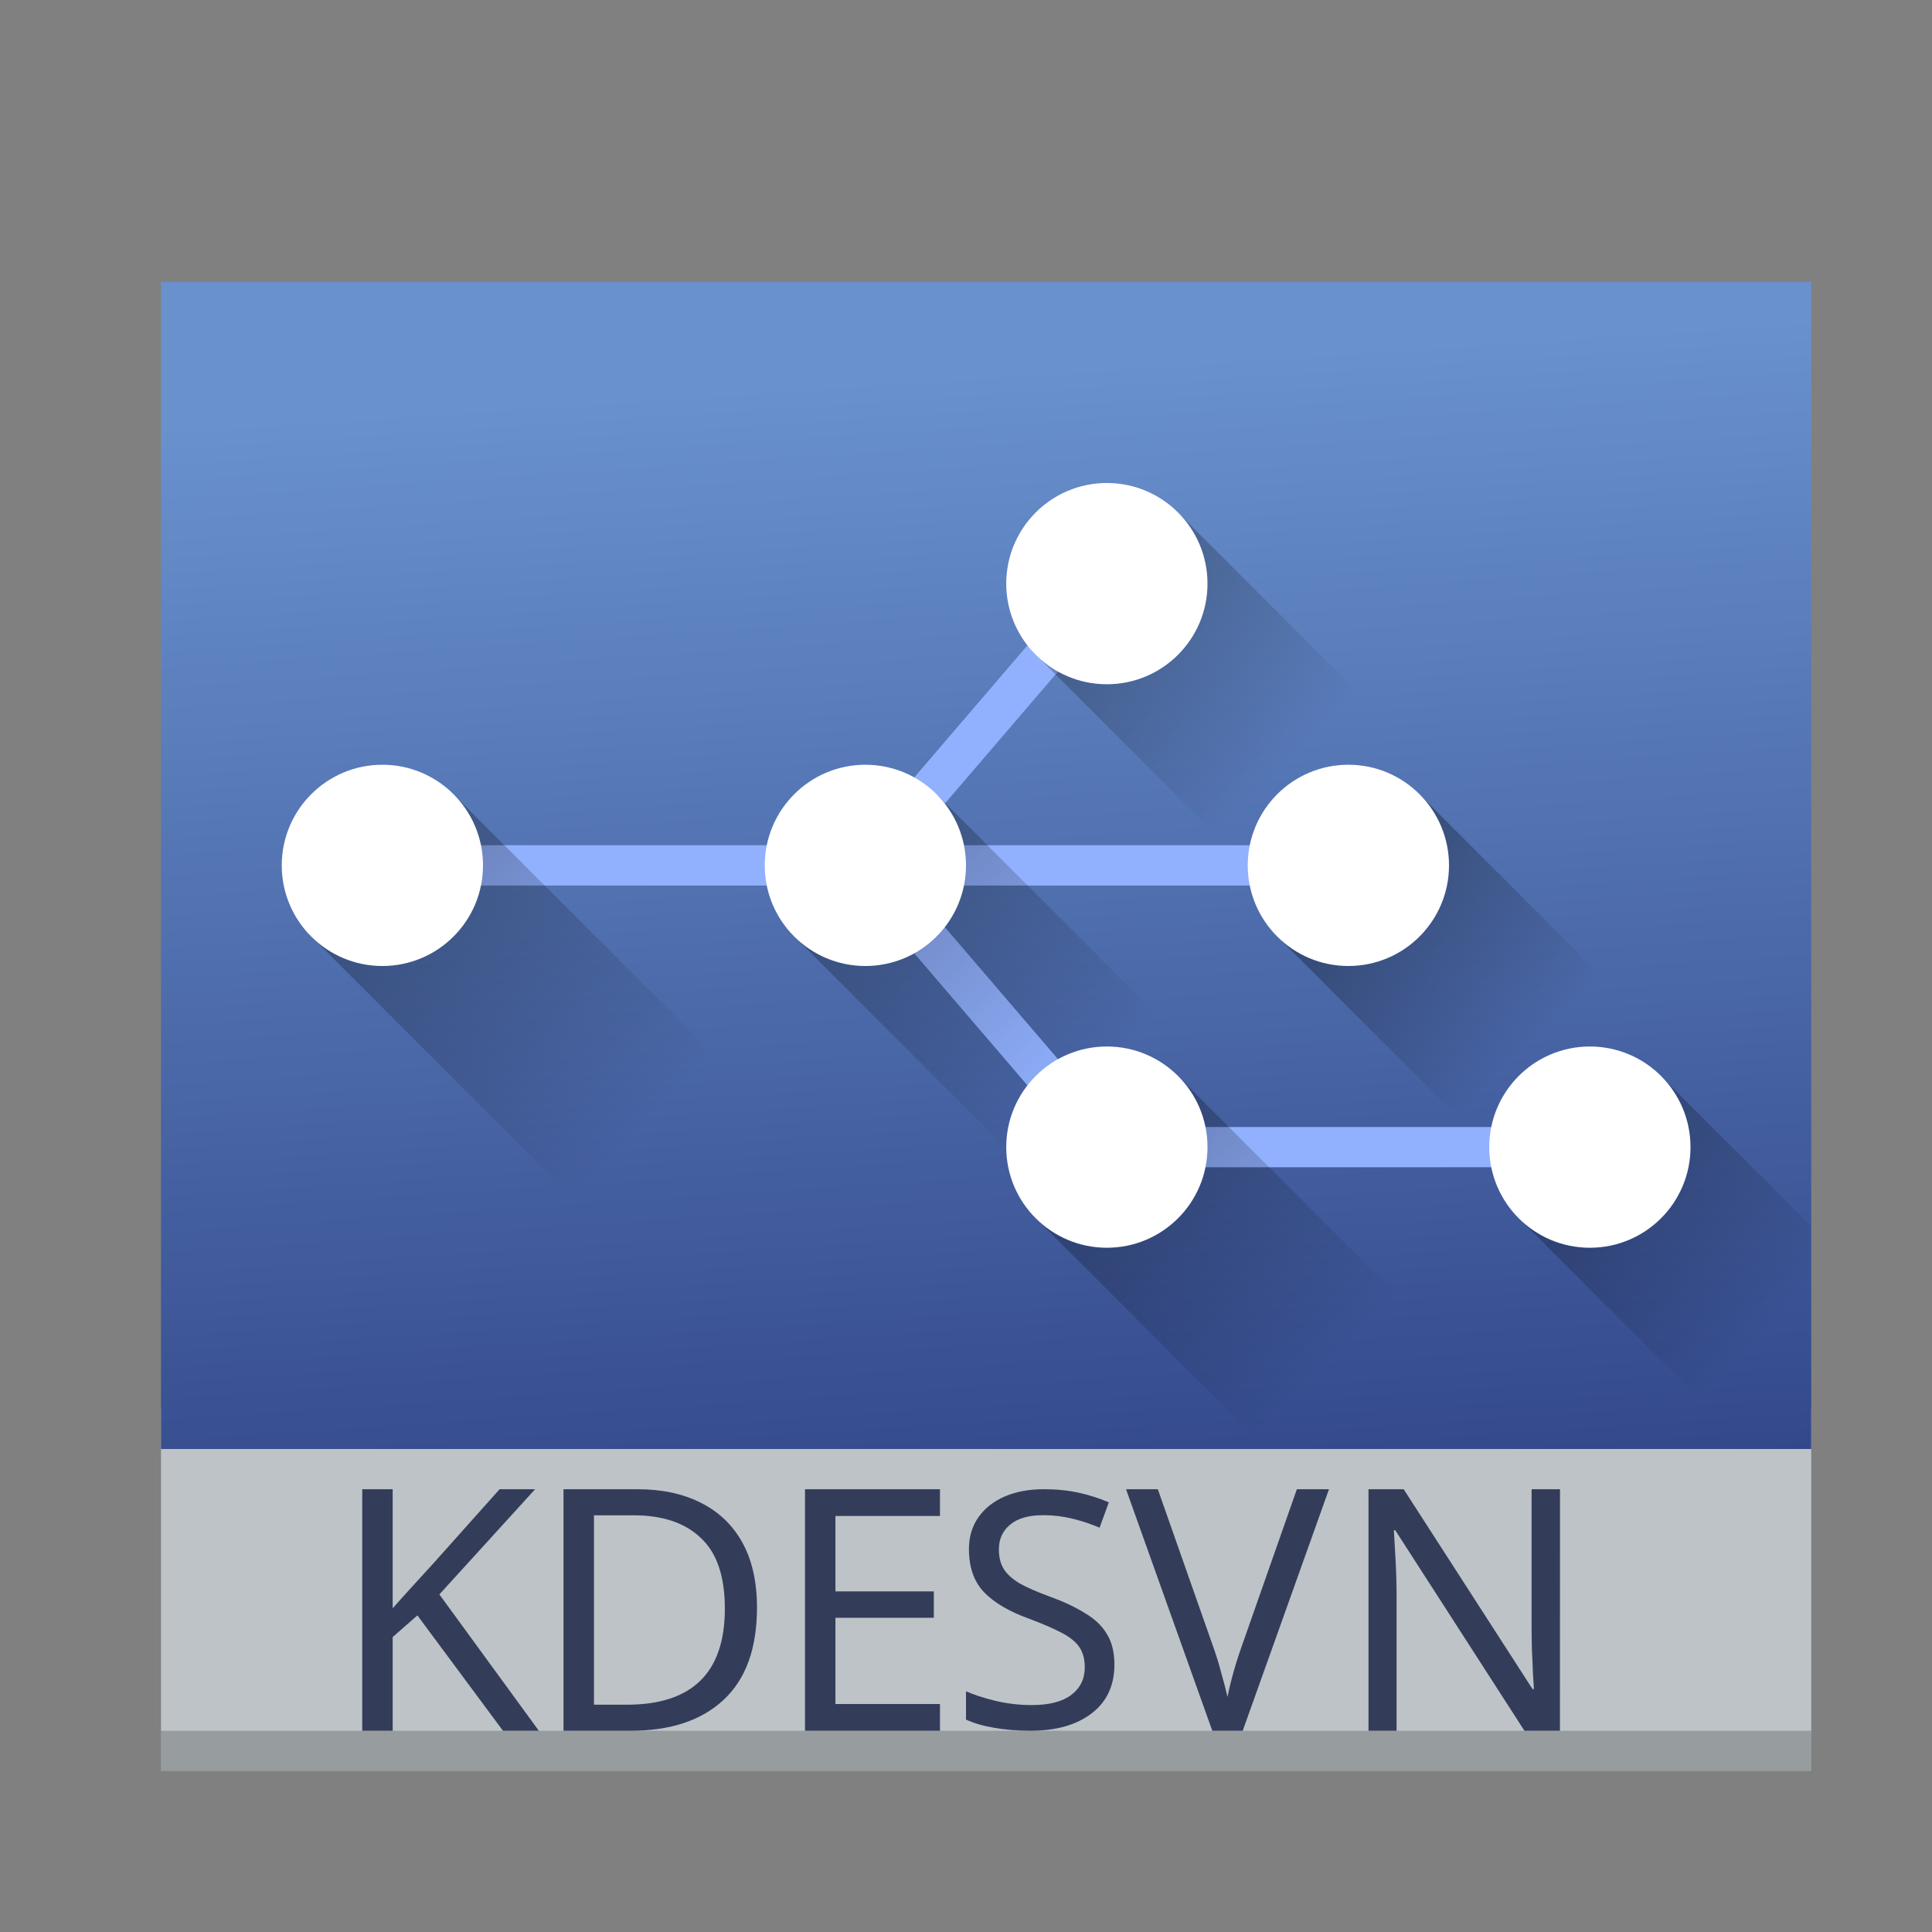 <?xml version="1.0" encoding="UTF-8" standalone="no"?>
<svg
   xmlns:dc="http://purl.org/dc/elements/1.1/"
   xmlns:cc="http://creativecommons.org/ns#"
   xmlns:rdf="http://www.w3.org/1999/02/22-rdf-syntax-ns#"
   xmlns:svg="http://www.w3.org/2000/svg"
   xmlns="http://www.w3.org/2000/svg"
   xmlns:xlink="http://www.w3.org/1999/xlink"
   xmlns:sodipodi="http://sodipodi.sourceforge.net/DTD/sodipodi-0.dtd"
   xmlns:inkscape="http://www.inkscape.org/namespaces/inkscape"
   width="48"
   height="48"
   version="1.1"
   id="svg18"
   sodipodi:docname="kdesvn.svg"
   inkscape:version="0.92.3 (2405546, 2018-03-11)">
  <rect width="100%" height="100%" fill="#808080" stroke="none"/>
  <defs
     id="defs22">
    <linearGradient
       inkscape:collect="always"
       id="linearGradient963">
      <stop
         style="stop-color:#000000;stop-opacity:1;"
         offset="0"
         id="stop959" />
      <stop
         style="stop-color:#000000;stop-opacity:0;"
         offset="1"
         id="stop961" />
    </linearGradient>
    <linearGradient
       inkscape:collect="always"
       id="linearGradient874">
      <stop
         style="stop-color:#2f4386;stop-opacity:1"
         offset="0"
         id="stop870" />
      <stop
         style="stop-color:#6991ce;stop-opacity:1"
         offset="1"
         id="stop872" />
    </linearGradient>
    <linearGradient
       inkscape:collect="always"
       xlink:href="#linearGradient874"
       id="linearGradient876"
       x1="30"
       y1="42"
       x2="28"
       y2="12"
       gradientUnits="userSpaceOnUse"
       gradientTransform="translate(0,-3)" />
    <linearGradient
       inkscape:collect="always"
       xlink:href="#linearGradient963"
       id="linearGradient965"
       x1="27"
       y1="17"
       x2="32"
       y2="22"
       gradientUnits="userSpaceOnUse"
       gradientTransform="translate(0,-3)" />
    <linearGradient
       inkscape:collect="always"
       xlink:href="#linearGradient963"
       id="linearGradient967"
       x1="39"
       y1="31"
       x2="44"
       y2="36"
       gradientUnits="userSpaceOnUse"
       gradientTransform="translate(0,-3)" />
    <linearGradient
       inkscape:collect="always"
       xlink:href="#linearGradient963"
       id="linearGradient969"
       x1="27"
       y1="31"
       x2="33"
       y2="37"
       gradientUnits="userSpaceOnUse"
       gradientTransform="translate(0,-3)" />
    <linearGradient
       inkscape:collect="always"
       xlink:href="#linearGradient963"
       id="linearGradient971"
       x1="21"
       y1="24"
       x2="27"
       y2="30"
       gradientUnits="userSpaceOnUse"
       gradientTransform="translate(0,-3)" />
    <linearGradient
       inkscape:collect="always"
       xlink:href="#linearGradient963"
       id="linearGradient973"
       x1="9"
       y1="24"
       x2="16"
       y2="31"
       gradientUnits="userSpaceOnUse"
       gradientTransform="translate(0,-3)" />
    <linearGradient
       inkscape:collect="always"
       xlink:href="#linearGradient963"
       id="linearGradient981"
       x1="34"
       y1="25"
       x2="38"
       y2="29"
       gradientUnits="userSpaceOnUse"
       gradientTransform="translate(0,-3)" />
    <linearGradient
       gradientTransform="translate(-69,-13)"
       id="c"
       y1="20"
       y2="44"
       gradientUnits="userSpaceOnUse"
       x2="0">
      <stop
         stop-color="#eff0f1"
         id="stop12" />
      <stop
         offset="1"
         stop-color="#bdc3c7"
         id="stop14" />
    </linearGradient>
    <linearGradient
       inkscape:collect="always"
       xlink:href="#c"
       id="linearGradient863"
       x1="25"
       y1="36"
       x2="25"
       y2="44"
       gradientUnits="userSpaceOnUse" />
  </defs>
  <sodipodi:namedview
     pagecolor="#ffffff"
     bordercolor="#666666"
     borderopacity="1"
     objecttolerance="10"
     gridtolerance="10"
     guidetolerance="10"
     inkscape:pageopacity="0"
     inkscape:pageshadow="2"
     inkscape:window-width="1920"
     inkscape:window-height="1020"
     id="namedview20"
     showgrid="true"
     inkscape:zoom="9.84"
     inkscape:cx="23.13245"
     inkscape:cy="10.844663"
     inkscape:window-x="0"
     inkscape:window-y="30"
     inkscape:window-maximized="1"
     inkscape:current-layer="svg18">
    <inkscape:grid
       type="xygrid"
       id="grid846" />
  </sodipodi:namedview>
  <rect
     style="opacity:1;fill:url(#linearGradient863);fill-opacity:1;stroke:none;stroke-width:1.304;stroke-linecap:round;stroke-linejoin:round;stroke-miterlimit:4;stroke-dasharray:none;stroke-dashoffset:0;stroke-opacity:1;paint-order:normal"
     id="rect843"
     width="41"
     height="9"
     x="4"
     y="35" />
  <rect
     style="opacity:1;fill:url(#linearGradient876);fill-opacity:1;stroke:none;stroke-width:2.017;stroke-linecap:round;stroke-linejoin:round;stroke-miterlimit:4;stroke-dasharray:none;stroke-dashoffset:0;stroke-opacity:1;paint-order:normal"
     id="rect834"
     width="41"
     height="29"
     x="4"
     y="7" />
  <path
     inkscape:connector-curvature="0"
     id="path868"
     style="fill:none;stroke:#91b1ff;stroke-width:1px;stroke-linecap:butt;stroke-linejoin:miter;stroke-opacity:1"
     d="m 27.5,14.5 -6,7 6,7 H 40 v 0 M 9,21.5 h 25" />
  <path
     inkscape:connector-curvature="0"
     style="opacity:0.3;fill:url(#linearGradient965);fill-opacity:1;stroke:none;stroke-width:1.309;stroke-linecap:round;stroke-linejoin:round;stroke-miterlimit:4;stroke-dasharray:none;stroke-dashoffset:0;stroke-opacity:1;paint-order:normal"
     d="M 27.615,12.387 25.848,15.029 25.668,16.199 45,35.531 v -7.064 l -15.742,-15.74 -0.955,-0.316 -0.557,0.105 z"
     id="path913" />
  <path
     inkscape:connector-curvature="0"
     style="opacity:0.3;fill:url(#linearGradient973);fill-opacity:1;stroke:none;stroke-width:1.309;stroke-linecap:round;stroke-linejoin:round;stroke-miterlimit:4;stroke-dasharray:none;stroke-dashoffset:0;stroke-opacity:1;paint-order:normal"
     d="M 9.615,19.387 7.848,22.029 7.668,23.199 20.469,36 h 7.064 L 11.258,19.727 10.303,19.41 9.746,19.516 Z"
     id="rect879" />
  <path
     inkscape:connector-curvature="0"
     style="opacity:0.3;fill:url(#linearGradient971);fill-opacity:1;stroke:none;stroke-width:1.309;stroke-linecap:round;stroke-linejoin:round;stroke-miterlimit:4;stroke-dasharray:none;stroke-dashoffset:0;stroke-opacity:1;paint-order:normal"
     d="M 21.615,19.387 19.848,22.029 19.668,23.199 32.469,36 h 7.064 l -16.275,-16.273 -0.955,-0.316 -0.557,0.105 z"
     id="path901" />
  <path
     inkscape:connector-curvature="0"
     style="opacity:0.3;fill:url(#linearGradient981);fill-opacity:1;stroke:none;stroke-width:1.309;stroke-linecap:round;stroke-linejoin:round;stroke-miterlimit:4;stroke-dasharray:none;stroke-dashoffset:0;stroke-opacity:1;paint-order:normal"
     d="M 33.615,19.387 31.848,22.029 31.668,23.199 44.469,36 H 45 v -6.531 l -9.742,-9.742 -0.955,-0.316 -0.557,0.105 z"
     id="path907" />
  <path
     inkscape:connector-curvature="0"
     style="opacity:0.3;fill:url(#linearGradient969);fill-opacity:1;stroke:none;stroke-width:1.309;stroke-linecap:round;stroke-linejoin:round;stroke-miterlimit:4;stroke-dasharray:none;stroke-dashoffset:0;stroke-opacity:1;paint-order:normal"
     d="M 27.615,26.387 25.848,29.029 25.668,30.199 31.469,36 h 7.062 l -9.273,-9.273 -0.955,-0.316 -0.557,0.105 z"
     id="path919" />
  <path
     inkscape:connector-curvature="0"
     style="opacity:0.3;fill:url(#linearGradient967);fill-opacity:1;stroke:none;stroke-width:1.309;stroke-linecap:round;stroke-linejoin:round;stroke-miterlimit:4;stroke-dasharray:none;stroke-dashoffset:0;stroke-opacity:1;paint-order:normal"
     d="M 39.615,26.387 37.848,29.029 37.668,30.199 43.469,36 H 45 v -5.531 l -3.742,-3.742 -0.955,-0.316 -0.557,0.105 z"
     id="path925" />
  <circle
     style="opacity:1;fill:#ffffff;fill-opacity:1;stroke:none;stroke-width:1.216;stroke-linecap:round;stroke-linejoin:round;stroke-miterlimit:4;stroke-dasharray:none;stroke-dashoffset:0;stroke-opacity:1;paint-order:normal"
     id="path836"
     cx="9.5"
     cy="21.5"
     r="2.5" />
  <circle
     r="2.5"
     cy="21.5"
     cx="21.5"
     id="circle840"
     style="opacity:1;fill:#ffffff;fill-opacity:1;stroke:none;stroke-width:1.216;stroke-linecap:round;stroke-linejoin:round;stroke-miterlimit:4;stroke-dasharray:none;stroke-dashoffset:0;stroke-opacity:1;paint-order:normal" />
  <circle
     style="opacity:1;fill:#ffffff;fill-opacity:1;stroke:none;stroke-width:1.216;stroke-linecap:round;stroke-linejoin:round;stroke-miterlimit:4;stroke-dasharray:none;stroke-dashoffset:0;stroke-opacity:1;paint-order:normal"
     id="circle850"
     cx="27.5"
     cy="14.5"
     r="2.5" />
  <circle
     r="2.5"
     cy="-28.5"
     cx="27.5"
     id="circle854"
     style="opacity:1;fill:#ffffff;fill-opacity:1;stroke:none;stroke-width:1.216;stroke-linecap:round;stroke-linejoin:round;stroke-miterlimit:4;stroke-dasharray:none;stroke-dashoffset:0;stroke-opacity:1;paint-order:normal"
     transform="scale(1,-1)" />
  <circle
     style="opacity:1;fill:#ffffff;fill-opacity:1;stroke:none;stroke-width:1.216;stroke-linecap:round;stroke-linejoin:round;stroke-miterlimit:4;stroke-dasharray:none;stroke-dashoffset:0;stroke-opacity:1;paint-order:normal"
     id="circle844"
     cx="33.5"
     cy="21.5"
     r="2.5" />
  <circle
     r="2.5"
     cy="28.5"
     cx="39.5"
     id="circle864"
     style="opacity:1;fill:#ffffff;fill-opacity:1;stroke:none;stroke-width:1.216;stroke-linecap:round;stroke-linejoin:round;stroke-miterlimit:4;stroke-dasharray:none;stroke-dashoffset:0;stroke-opacity:1;paint-order:normal" />
  <rect
     style="opacity:0.2;fill:#000000;fill-opacity:1;stroke:none;stroke-width:2;stroke-linecap:round;stroke-linejoin:round;stroke-miterlimit:4;stroke-dasharray:none;stroke-dashoffset:0;stroke-opacity:1;paint-order:normal"
     id="rect983"
     width="41"
     height="1"
     x="4"
     y="43" />
  <path
     inkscape:connector-curvature="0"
     id="path869"
     style="font-style:normal;font-variant:normal;font-weight:normal;font-stretch:normal;font-size:medium;line-height:1.25;font-family:'Noto Sans';-inkscape-font-specification:'Noto Sans';letter-spacing:0px;word-spacing:0px;fill:#333d5a;fill-opacity:1;stroke:none;stroke-width:0.21"
     d="M 13.387,43 H 12.496 L 10.37,40.134 9.756,40.672 V 43 H 9 v -6 h 0.756 v 2.958 q 0.252,-0.286 0.513,-0.571 0.261,-0.286 0.521,-0.571 L 12.412,37 h 0.882 l -2.378,2.613 z" />
  <path
     inkscape:connector-curvature="0"
     id="path871"
     style="font-style:normal;font-variant:normal;font-weight:normal;font-stretch:normal;font-size:medium;line-height:1.25;font-family:'Noto Sans';-inkscape-font-specification:'Noto Sans';letter-spacing:0px;word-spacing:0px;fill:#333d5a;fill-opacity:1;stroke:none;stroke-width:0.21"
     d="m 18.807,39.941 q 0,1.521 -0.832,2.294 Q 17.151,43 15.672,43 H 14 v -6 h 1.849 q 0.899,0 1.563,0.336 0.672,0.336 1.034,0.992 0.361,0.655 0.361,1.613 z m -0.798,0.025 q 0,-1.202 -0.597,-1.756 -0.588,-0.563 -1.672,-0.563 h -0.983 v 4.706 h 0.815 q 2.437,0 2.437,-2.387 z" />
  <path
     inkscape:connector-curvature="0"
     id="path873"
     style="font-style:normal;font-variant:normal;font-weight:normal;font-stretch:normal;font-size:medium;line-height:1.25;font-family:'Noto Sans';-inkscape-font-specification:'Noto Sans';letter-spacing:0px;word-spacing:0px;fill:#333d5a;fill-opacity:1;stroke:none;stroke-width:0.21"
     d="M 23.353,43 H 20 v -6 h 3.353 v 0.664 h -2.597 v 1.874 h 2.445 v 0.655 h -2.445 v 2.143 h 2.597 z" />
  <path
     inkscape:connector-curvature="0"
     id="path875"
     style="font-style:normal;font-variant:normal;font-weight:normal;font-stretch:normal;font-size:medium;line-height:1.25;font-family:'Noto Sans';-inkscape-font-specification:'Noto Sans';letter-spacing:0px;word-spacing:0px;fill:#333d5a;fill-opacity:1;stroke:none;stroke-width:0.204"
     d="m 27.687,41.357 q 0,0.777 -0.564,1.21 -0.564,0.433 -1.52,0.433 -0.49,0 -0.907,-0.074 Q 24.278,42.853 24,42.722 v -0.703 q 0.294,0.131 0.728,0.237 0.441,0.106 0.907,0.106 0.646,0 0.981,-0.253 0.335,-0.253 0.335,-0.687 0,-0.286 -0.123,-0.482 -0.123,-0.196 -0.425,-0.36 -0.302,-0.163 -0.826,-0.36 -0.752,-0.27 -1.128,-0.662 -0.376,-0.392 -0.376,-1.071 0,-0.458 0.237,-0.793 0.237,-0.335 0.654,-0.515 0.417,-0.18 0.973,-0.18 0.474,0 0.875,0.09 0.401,0.09 0.736,0.237 l -0.229,0.629 q -0.302,-0.131 -0.662,-0.221 -0.36,-0.09 -0.736,-0.09 -0.548,0 -0.826,0.237 -0.278,0.229 -0.278,0.613 0,0.294 0.123,0.49 0.123,0.196 0.401,0.36 0.278,0.155 0.752,0.327 0.515,0.188 0.866,0.409 0.36,0.213 0.54,0.515 0.188,0.302 0.188,0.76 z" />
  <path
     inkscape:connector-curvature="0"
     id="path877"
     style="font-style:normal;font-variant:normal;font-weight:normal;font-stretch:normal;font-size:medium;line-height:1.25;font-family:'Noto Sans';-inkscape-font-specification:'Noto Sans';letter-spacing:0px;word-spacing:0px;fill:#333d5a;fill-opacity:1;stroke:none;stroke-width:0.21"
     d="m 33.018,37 -2.143,6 H 30.119 L 27.976,37 h 0.79 l 1.353,3.849 q 0.134,0.37 0.218,0.697 0.092,0.319 0.16,0.613 0.059,-0.294 0.151,-0.622 0.092,-0.328 0.227,-0.706 L 32.22,37 Z" />
  <path
     inkscape:connector-curvature="0"
     id="path879"
     style="font-style:normal;font-variant:normal;font-weight:normal;font-stretch:normal;font-size:medium;line-height:1.25;font-family:'Noto Sans';-inkscape-font-specification:'Noto Sans';letter-spacing:0px;word-spacing:0px;fill:#333d5a;fill-opacity:1;stroke:none;stroke-width:0.21"
     d="m 38.756,43 h -0.882 l -3.21,-4.983 h -0.034 q 0.017,0.294 0.042,0.731 0.025,0.437 0.025,0.899 V 43 H 34 v -6 h 0.874 l 3.202,4.966 h 0.034 q -0.008,-0.134 -0.025,-0.403 -0.008,-0.269 -0.025,-0.58 -0.008,-0.319 -0.008,-0.597 V 37 h 0.706 z" />
</svg>
